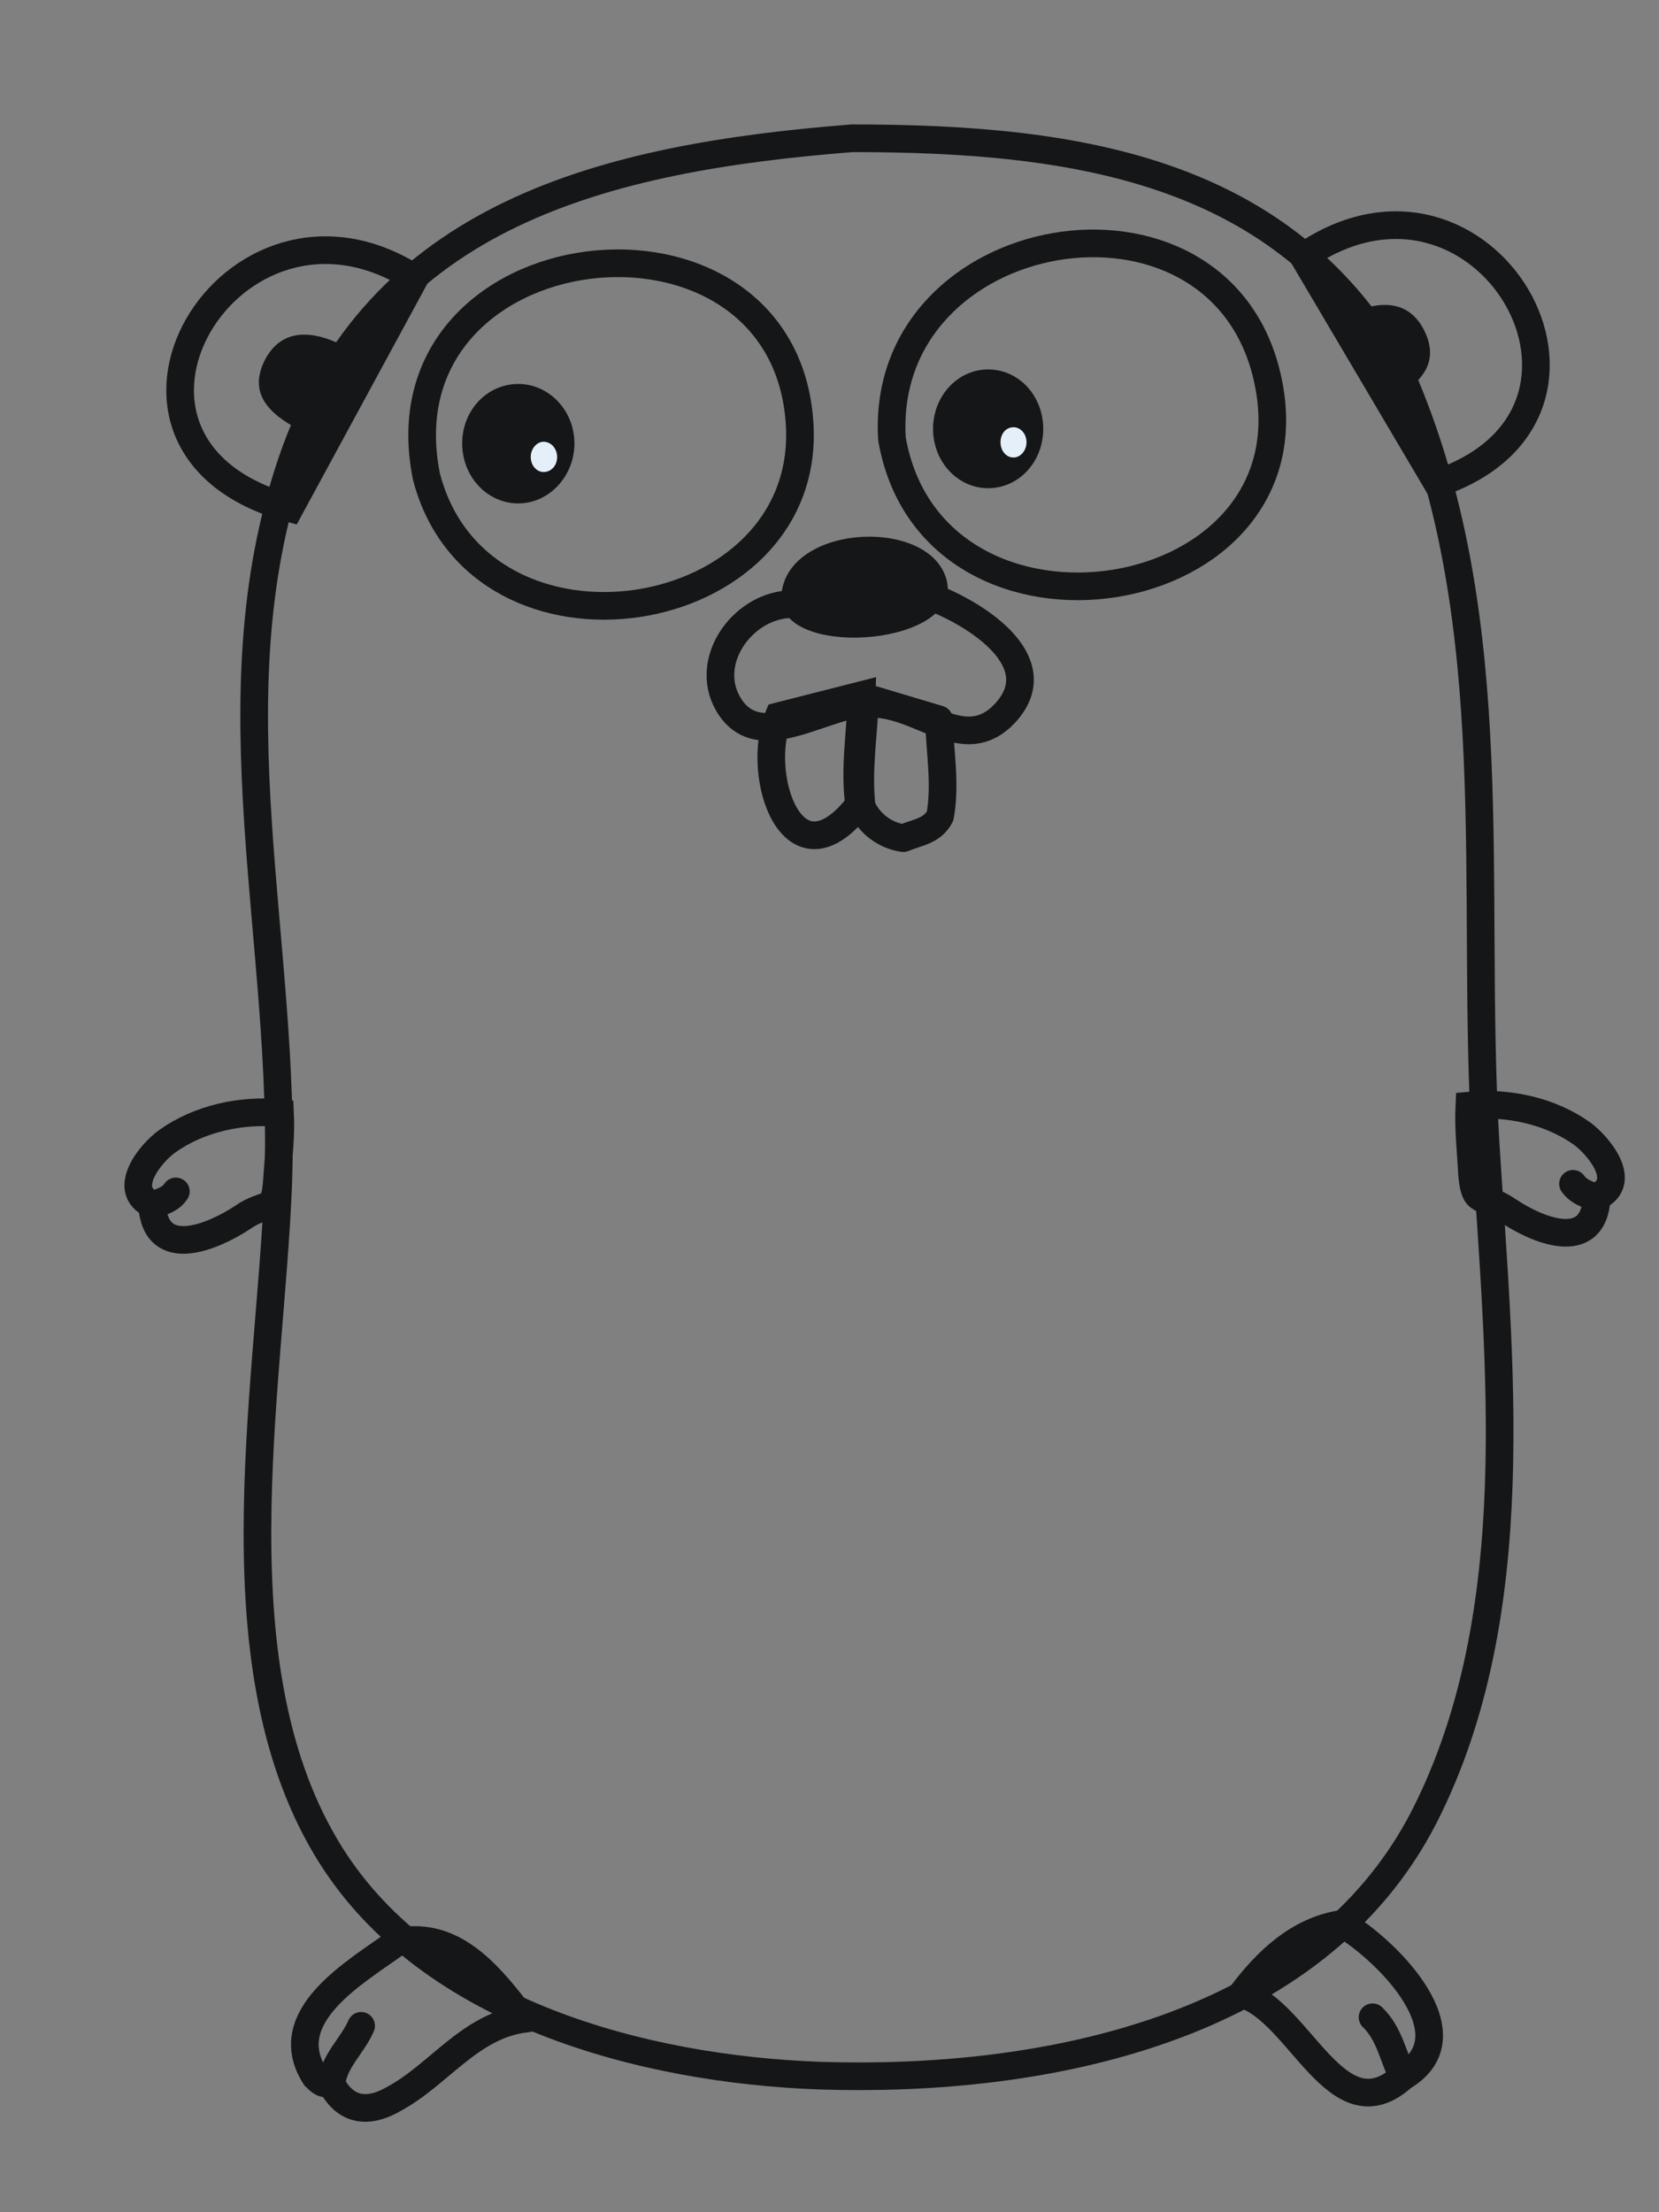 <?xml version="1.0" encoding="UTF-8"?>
<svg width="12px" height="16px" viewBox="0 0 12 16" version="1.1" xmlns="http://www.w3.org/2000/svg" xmlns:xlink="http://www.w3.org/1999/xlink">
    <rect x="0" y="0" width="12" height="16" fill="#808080" stroke="none"/>
    <!-- Generator: sketchtool 53.2 (72643) - https://sketchapp.com -->
    <title>90D34E0C-7139-4462-9C30-E0508CCE6439</title>
    <desc>Created with sketchtool.</desc>
    <g id="Docs" stroke="none" stroke-width="1" fill="none" fill-rule="evenodd">
        <g id="Docs-Icon" transform="translate(-18, -197)">
            <g id="golangBw" transform="translate(12, 193)">
                <path d="M7.1,12.711 C7.124,13.133 7.553,12.937 7.749,12.809 C7.932,12.68 7.987,12.785 8.003,12.539 C8.014,12.375 8.034,12.211 8.026,12.051 C7.745,12.023 7.44,12.09 7.21,12.254 C7.093,12.336 6.87,12.605 7.1,12.711" id="Path" stroke="#151617" stroke-width="0.2" stroke-linecap="round"></path>
                <path d="M7.1,12.717 C7.167,12.692 7.233,12.676 7.272,12.617" id="Path" stroke="#151617" stroke-width="0.2" fill="#C6B198" stroke-linecap="round"></path>
                <path d="M8.096,7.676 C6.448,7.223 7.675,5.164 8.999,6.012 L8.096,7.676 Z" id="Path" stroke="#151617" stroke-width="0.2" stroke-linecap="round"></path>
                <path d="M15.428,5.855 C16.733,4.957 17.913,6.984 16.397,7.496 L15.428,5.855 Z" id="Path" stroke="#151617" stroke-width="0.2" stroke-linecap="round"></path>
                <path d="M15.71,17.914 C16.042,18.113 16.647,18.723 16.147,19.02 C15.671,19.449 15.405,18.547 14.983,18.422 C15.163,18.184 15.393,17.961 15.71,17.914 Z" id="Path" stroke="#151617" stroke-width="0.2" stroke-linecap="round"></path>
                <path d="M16.147,19.02 C16.077,18.875 16.05,18.707 15.928,18.59" id="Path" stroke="#151617" stroke-width="0.2" stroke-linecap="round"></path>
                <path d="M9.784,18.602 C9.393,18.66 9.175,19.004 8.85,19.18 C8.542,19.359 8.425,19.121 8.397,19.074 C8.35,19.055 8.354,19.094 8.28,19.02 C7.999,18.582 8.577,18.262 8.878,18.043 C9.3,17.961 9.561,18.316 9.784,18.602 Z" id="Path" stroke="#151617" stroke-width="0.2" stroke-linecap="round"></path>
                <path d="M8.397,19.074 C8.413,18.906 8.55,18.797 8.612,18.652" id="Path" stroke="#151617" stroke-width="0.2" stroke-linecap="round"></path>
                <path d="M8.167,7.109 C7.948,6.996 7.788,6.844 7.921,6.594 C8.046,6.367 8.272,6.391 8.491,6.504 L8.167,7.109 Z" id="Path" fill="#151617"></path>
                <path d="M16.053,6.895 C16.268,6.781 16.428,6.629 16.296,6.379 C16.175,6.152 15.944,6.176 15.725,6.289 L16.053,6.895 Z" id="Path" fill="#151617"></path>
                <path d="M17.55,12.656 C17.53,13.082 17.1,12.887 16.905,12.754 C16.718,12.629 16.667,12.73 16.647,12.484 C16.639,12.32 16.62,12.16 16.628,11.996 C16.909,11.969 17.214,12.035 17.444,12.199 C17.561,12.285 17.784,12.551 17.55,12.656" id="Path" stroke="#151617" stroke-width="0.2" stroke-linecap="round"></path>
                <path d="M17.55,12.662 C17.487,12.642 17.421,12.621 17.378,12.562" id="Path" stroke="#151617" stroke-width="0.2" fill="#C6B198" stroke-linecap="round"></path>
                <path d="M12.163,5 C13.811,5 15.362,5.23 16.167,6.789 C16.893,8.531 16.636,10.414 16.745,12.258 C16.843,13.84 17.05,15.668 16.303,17.137 C15.514,18.68 13.546,19.066 11.925,19.012 C10.651,18.965 9.112,18.559 8.393,17.418 C7.55,16.078 7.948,14.086 8.011,12.598 C8.081,10.832 7.522,9.062 8.112,7.336 C8.725,5.543 10.382,5.141 12.163,5" id="Path" stroke="#151617" stroke-width="0.2" stroke-linecap="round"></path>
                <path d="M12.452,7.176 C12.749,8.867 15.569,8.418 15.163,6.715 C14.8,5.184 12.354,5.609 12.452,7.176" id="Path" stroke="#151617" stroke-width="0.2" stroke-linecap="round"></path>
                <path d="M9.085,7.449 C9.471,8.922 11.874,8.543 11.784,7.066 C11.675,5.301 8.718,5.641 9.085,7.449" id="Path" stroke="#151617" stroke-width="0.2" stroke-linecap="round"></path>
                <path d="M12.792,9.203 C12.796,9.422 12.843,9.672 12.8,9.902 C12.745,10.012 12.632,10.02 12.534,10.062 C12.401,10.043 12.288,9.957 12.233,9.836 C12.202,9.566 12.249,9.309 12.257,9.043 L12.792,9.203 Z" id="Path" stroke="#151617" stroke-width="0.2" stroke-linecap="round" stroke-linejoin="round"></path>
                <path d="M10.155,7.207 C10.155,6.969 9.971,6.777 9.749,6.777 C9.522,6.777 9.343,6.969 9.343,7.207 C9.343,7.445 9.522,7.641 9.749,7.641 C9.971,7.641 10.155,7.445 10.155,7.207 Z" id="Path" fill="#151617"></path>
                <path d="M10.03,7.305 C10.03,7.246 9.987,7.195 9.932,7.195 C9.882,7.195 9.839,7.246 9.839,7.305 C9.839,7.367 9.882,7.414 9.932,7.414 C9.987,7.414 10.03,7.367 10.03,7.305 Z" id="Path" fill="#E5EFFA"></path>
                <path d="M13.546,7.102 C13.546,6.863 13.37,6.672 13.147,6.672 C12.928,6.672 12.749,6.863 12.749,7.102 C12.749,7.34 12.928,7.531 13.147,7.531 C13.37,7.531 13.546,7.34 13.546,7.102 Z" id="Path" fill="#151617"></path>
                <path d="M13.425,7.199 C13.425,7.137 13.382,7.09 13.331,7.09 C13.276,7.09 13.237,7.137 13.237,7.199 C13.237,7.258 13.276,7.309 13.331,7.309 C13.382,7.309 13.425,7.258 13.425,7.199 Z" id="Path" fill="#E5EFFA"></path>
                <path d="M11.632,9.18 C11.456,9.602 11.733,10.441 12.214,9.82 C12.178,9.555 12.225,9.297 12.233,9.027 L11.632,9.18 Z" id="Path" stroke="#151617" stroke-width="0.2" stroke-linecap="round"></path>
                <path d="M11.694,8.371 C11.362,8.398 11.093,8.781 11.264,9.086 C11.491,9.488 11.999,9.051 12.315,9.09 C12.678,9.098 12.975,9.469 13.268,9.16 C13.593,8.812 13.128,8.477 12.764,8.328 L11.694,8.371 Z" id="Path" stroke="#151617" stroke-width="0.2" stroke-linecap="round"></path>
                <path d="M11.651,8.352 C11.628,7.793 12.718,7.723 12.846,8.191 C12.975,8.66 11.706,8.77 11.651,8.352 C11.608,8.02 11.651,8.352 11.651,8.352 Z" id="Path" fill="#151617"></path>
            </g>
        </g>
    </g>
</svg>